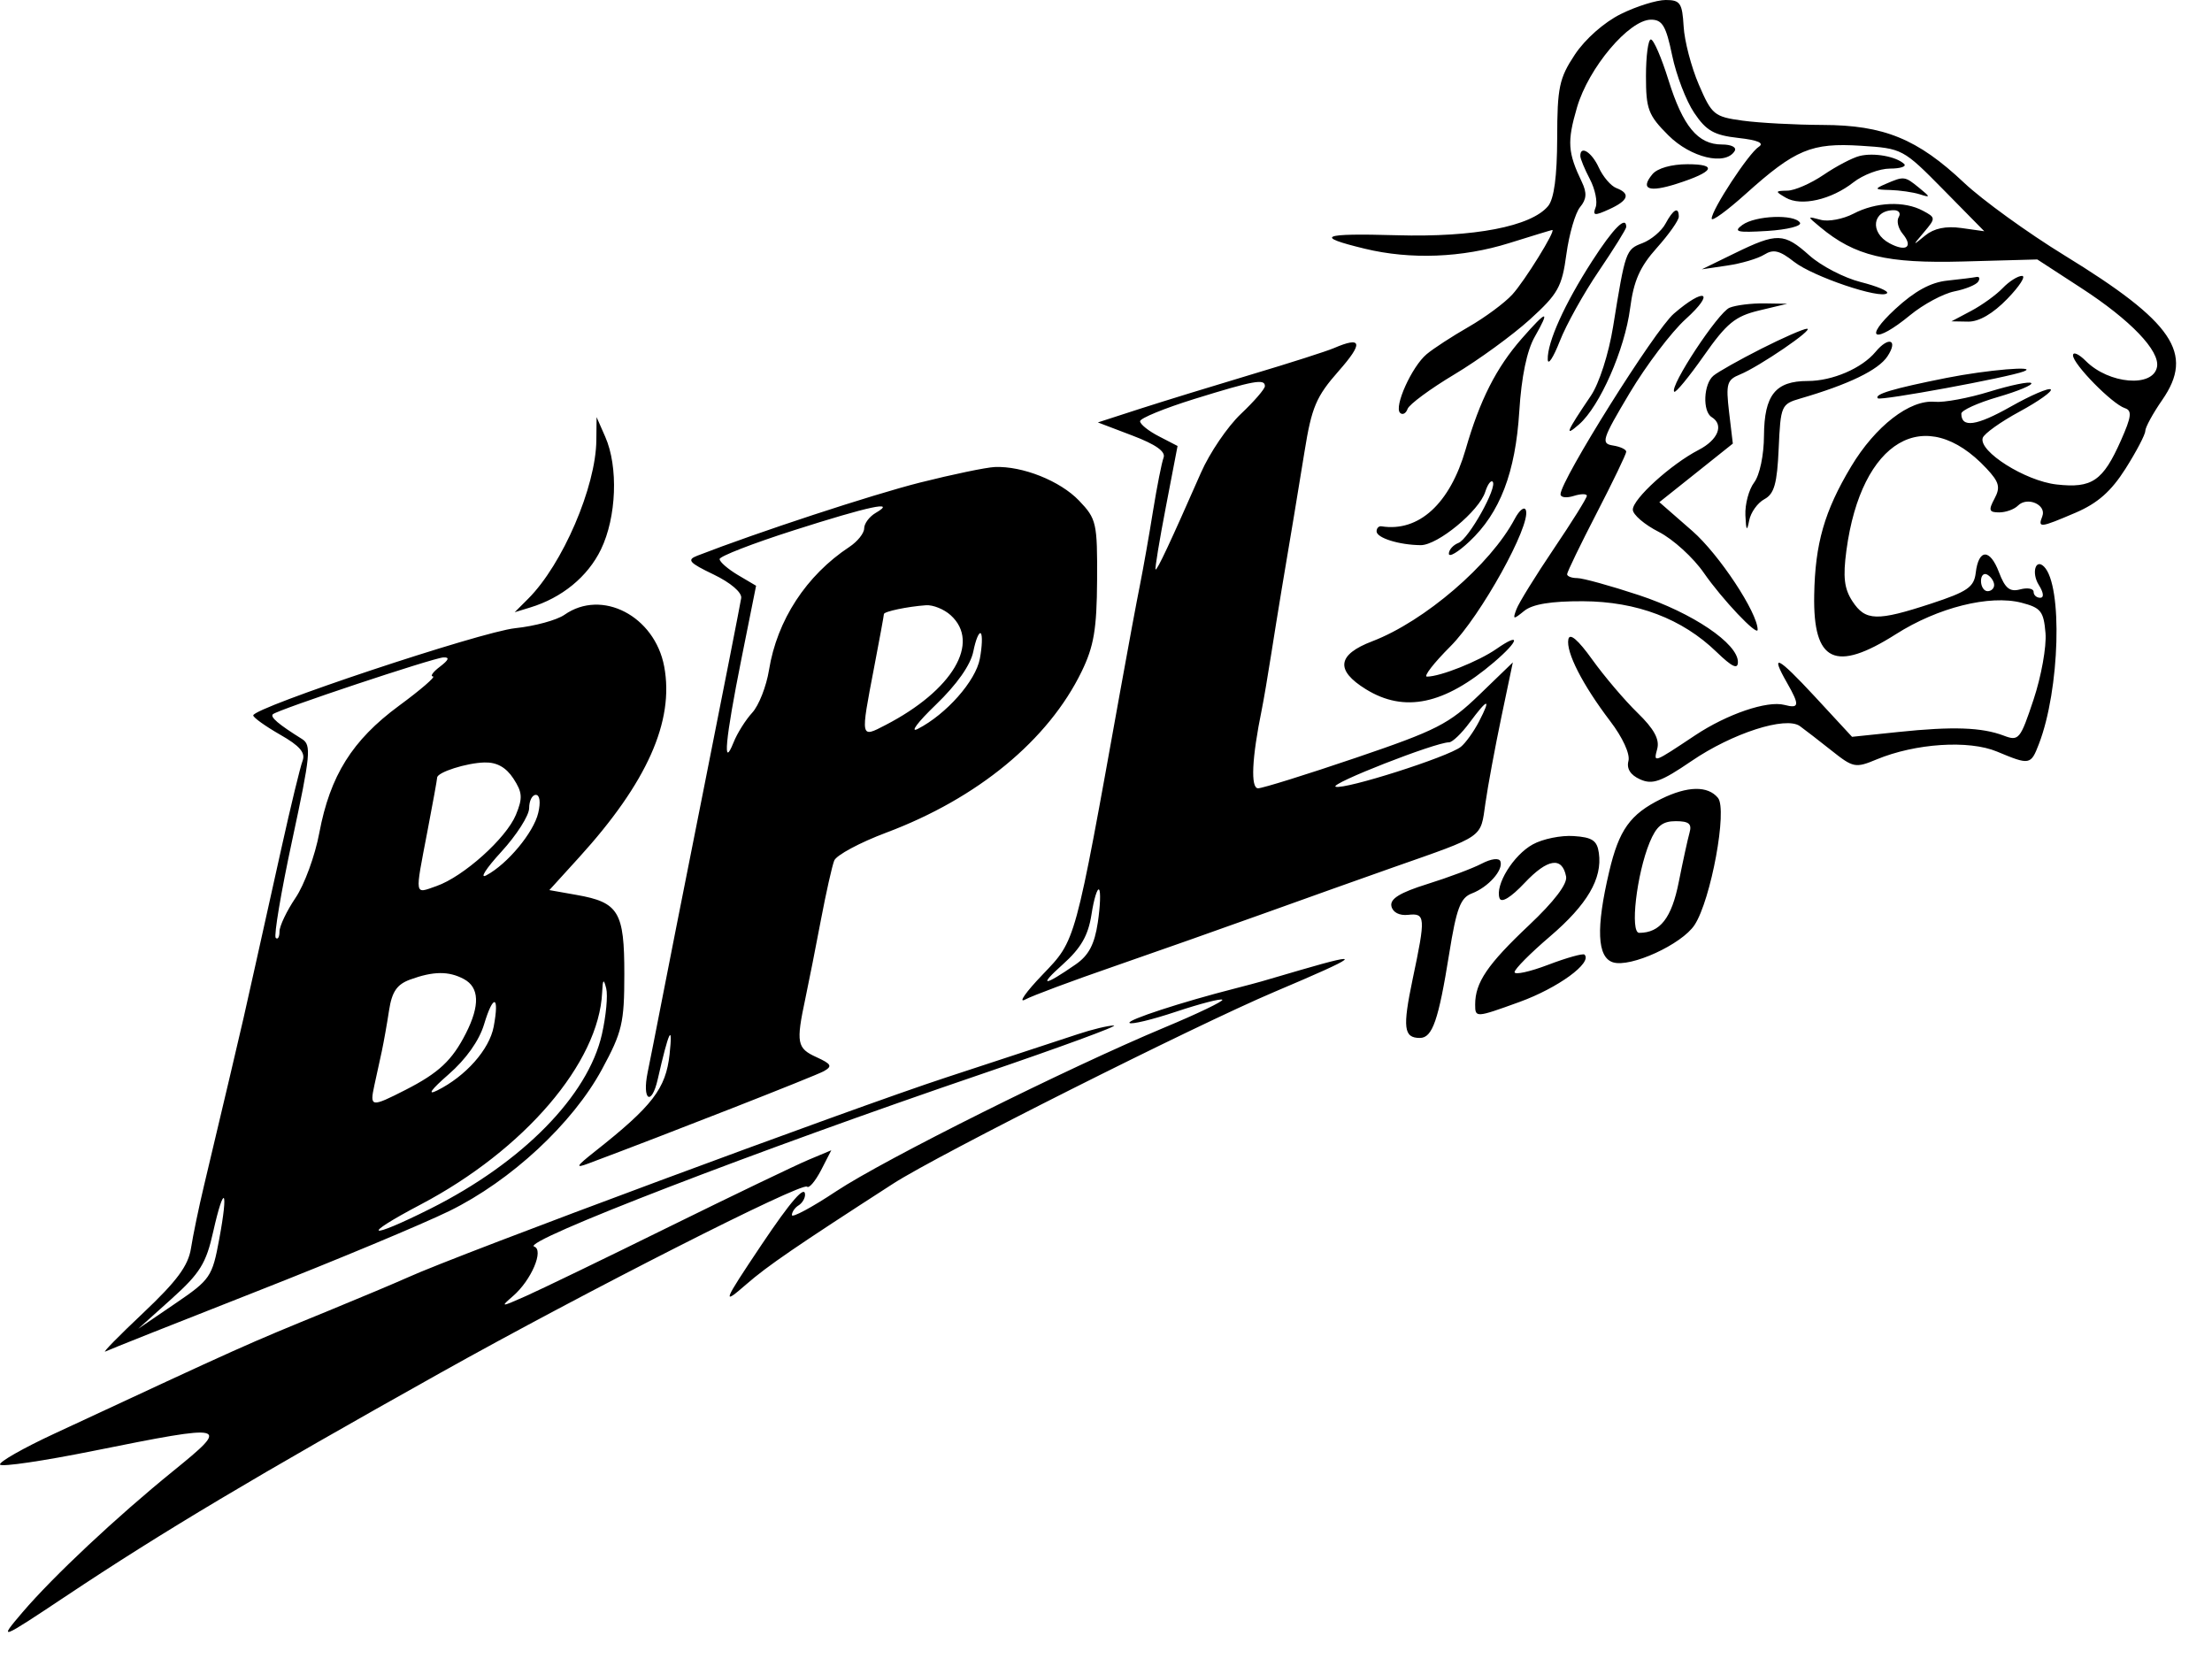 <svg width="37" height="28" viewBox="0 0 37 28" fill="none" xmlns="http://www.w3.org/2000/svg">
<path fill-rule="evenodd" clip-rule="evenodd" d="M27.111 0.235C26.832 0.373 26.513 0.655 26.342 0.914C26.081 1.308 26.048 1.463 26.047 2.312C26.045 2.954 25.995 3.326 25.895 3.447C25.612 3.788 24.658 3.972 23.364 3.935C22.099 3.899 21.971 3.953 22.828 4.16C23.594 4.346 24.459 4.312 25.242 4.067C25.625 3.947 25.95 3.848 25.964 3.847C26.034 3.843 25.502 4.703 25.296 4.927C25.166 5.069 24.837 5.312 24.565 5.468C24.293 5.624 23.977 5.829 23.863 5.925C23.616 6.131 23.311 6.807 23.42 6.907C23.462 6.946 23.518 6.915 23.545 6.839C23.573 6.764 23.924 6.504 24.327 6.263C24.73 6.022 25.298 5.608 25.589 5.345C26.062 4.915 26.127 4.8 26.201 4.252C26.247 3.915 26.35 3.561 26.43 3.464C26.539 3.333 26.547 3.227 26.46 3.045C26.223 2.55 26.211 2.371 26.378 1.798C26.571 1.134 27.25 0.329 27.617 0.329C27.806 0.329 27.868 0.434 27.97 0.927C28.038 1.255 28.204 1.688 28.339 1.888C28.54 2.187 28.671 2.262 29.074 2.307C29.406 2.344 29.517 2.393 29.417 2.457C29.248 2.567 28.631 3.508 28.631 3.657C28.631 3.712 28.887 3.525 29.201 3.243C30.029 2.499 30.3 2.386 31.125 2.438C31.821 2.483 31.832 2.488 32.509 3.175L33.191 3.868L32.807 3.814C32.548 3.778 32.35 3.819 32.202 3.94C31.986 4.117 31.986 4.117 32.184 3.882C32.38 3.65 32.38 3.64 32.164 3.525C31.853 3.358 31.379 3.378 31.004 3.574C30.829 3.665 30.582 3.712 30.455 3.677C30.225 3.615 30.225 3.615 30.444 3.797C31.027 4.283 31.554 4.409 32.841 4.374L34.078 4.34L34.819 4.822C35.639 5.355 36.132 5.87 36.08 6.139C36.013 6.486 35.277 6.425 34.892 6.041C34.773 5.921 34.675 5.878 34.675 5.944C34.675 6.091 35.329 6.757 35.542 6.827C35.666 6.868 35.654 6.968 35.477 7.367C35.176 8.046 34.993 8.171 34.4 8.104C33.877 8.045 33.093 7.55 33.165 7.325C33.188 7.254 33.465 7.056 33.783 6.884C34.1 6.712 34.334 6.545 34.303 6.514C34.271 6.482 33.969 6.612 33.631 6.803C33.059 7.126 32.807 7.161 32.807 6.919C32.807 6.864 33.082 6.739 33.419 6.641C33.756 6.543 34.007 6.438 33.977 6.408C33.947 6.377 33.634 6.442 33.282 6.55C32.93 6.659 32.516 6.736 32.362 6.721C31.945 6.682 31.369 7.128 30.963 7.805C30.517 8.55 30.361 9.092 30.346 9.955C30.326 11.076 30.697 11.253 31.713 10.608C32.414 10.162 33.281 9.945 33.813 10.082C34.138 10.166 34.184 10.225 34.215 10.589C34.234 10.815 34.144 11.316 34.015 11.703C33.793 12.37 33.768 12.401 33.516 12.305C33.149 12.166 32.664 12.149 31.756 12.244L30.979 12.325L30.355 11.65C29.729 10.975 29.6 10.913 29.895 11.428C30.105 11.797 30.098 11.857 29.847 11.791C29.559 11.716 28.89 11.944 28.356 12.299C27.646 12.771 27.657 12.767 27.721 12.524C27.762 12.366 27.665 12.19 27.391 11.924C27.177 11.716 26.837 11.316 26.635 11.035C26.395 10.7 26.256 10.582 26.234 10.693C26.191 10.908 26.471 11.454 26.933 12.062C27.142 12.335 27.269 12.613 27.239 12.728C27.205 12.858 27.272 12.964 27.435 13.037C27.641 13.129 27.784 13.078 28.294 12.73C28.977 12.264 29.871 11.976 30.107 12.146C30.188 12.204 30.426 12.389 30.636 12.555C30.998 12.843 31.036 12.851 31.39 12.703C32.039 12.434 32.933 12.375 33.404 12.572C33.952 12.801 33.969 12.798 34.105 12.444C34.455 11.537 34.505 9.792 34.19 9.478C34.048 9.336 33.977 9.584 34.103 9.785C34.184 9.914 34.193 9.999 34.126 9.999C34.065 9.999 34.016 9.955 34.016 9.9C34.016 9.845 33.915 9.826 33.791 9.859C33.617 9.905 33.539 9.842 33.437 9.573C33.286 9.173 33.096 9.178 33.048 9.582C33.02 9.821 32.909 9.897 32.304 10.096C31.393 10.395 31.203 10.389 30.985 10.057C30.848 9.847 30.825 9.654 30.885 9.206C31.133 7.361 32.201 6.736 33.228 7.836C33.441 8.064 33.464 8.15 33.362 8.341C33.258 8.535 33.27 8.571 33.44 8.571C33.551 8.571 33.693 8.52 33.755 8.457C33.911 8.301 34.235 8.443 34.162 8.635C34.084 8.836 34.12 8.832 34.721 8.575C35.088 8.417 35.313 8.219 35.554 7.839C35.735 7.553 35.884 7.269 35.884 7.209C35.884 7.149 36.012 6.914 36.169 6.688C36.707 5.91 36.355 5.39 34.531 4.271C33.915 3.893 33.161 3.347 32.855 3.059C32.074 2.322 31.513 2.093 30.487 2.09C30.027 2.088 29.424 2.056 29.148 2.018C28.673 1.953 28.634 1.921 28.416 1.415C28.29 1.122 28.175 0.683 28.162 0.441C28.139 0.051 28.105 0 27.862 3.42073e-07C27.711 -0 27.373 0.105 27.111 0.235ZM27.532 1.274C27.532 1.827 27.57 1.927 27.906 2.263C28.281 2.638 28.861 2.776 29.015 2.527C29.054 2.465 28.962 2.417 28.802 2.417C28.401 2.417 28.15 2.114 27.908 1.338C27.792 0.965 27.66 0.66 27.614 0.66C27.569 0.659 27.532 0.936 27.532 1.274ZM26.434 2.609C26.434 2.655 26.506 2.829 26.594 2.997C26.682 3.165 26.725 3.377 26.69 3.468C26.636 3.608 26.67 3.613 26.914 3.502C27.24 3.354 27.279 3.239 27.037 3.146C26.945 3.111 26.814 2.957 26.744 2.805C26.626 2.545 26.432 2.423 26.434 2.609ZM31.106 2.609C30.987 2.638 30.716 2.78 30.504 2.924C30.292 3.068 30.019 3.188 29.897 3.189C29.69 3.193 29.689 3.201 29.871 3.307C30.127 3.456 30.632 3.341 31.002 3.05C31.163 2.924 31.439 2.82 31.615 2.82C31.791 2.82 31.896 2.784 31.849 2.741C31.713 2.616 31.343 2.55 31.106 2.609ZM27.64 2.914C27.431 3.166 27.578 3.224 28.047 3.074C28.67 2.875 28.741 2.747 28.227 2.747C27.959 2.747 27.723 2.814 27.64 2.914ZM31.543 3.076C31.346 3.161 31.354 3.172 31.616 3.178C31.778 3.183 32 3.215 32.111 3.25C32.295 3.309 32.294 3.299 32.099 3.14C31.86 2.946 31.85 2.944 31.543 3.076ZM27.859 3.741C27.793 3.865 27.619 4.011 27.473 4.067C27.195 4.172 27.187 4.196 26.982 5.465C26.908 5.921 26.749 6.415 26.611 6.619C26.197 7.231 26.16 7.32 26.414 7.098C26.762 6.793 27.177 5.846 27.267 5.157C27.326 4.699 27.429 4.464 27.713 4.147C27.915 3.921 28.081 3.686 28.081 3.625C28.081 3.45 27.989 3.498 27.859 3.741ZM31.76 3.631C31.721 3.694 31.75 3.818 31.824 3.908C32.008 4.13 31.887 4.22 31.607 4.07C31.27 3.89 31.317 3.516 31.678 3.516C31.762 3.516 31.799 3.567 31.76 3.631ZM29.144 3.763C28.987 3.878 29.056 3.894 29.563 3.863C29.897 3.842 30.142 3.78 30.108 3.725C30.017 3.579 29.362 3.604 29.144 3.763ZM26.631 4.368C26.17 5.084 25.881 5.724 25.889 6.012C25.892 6.12 25.982 5.983 26.09 5.708C26.197 5.433 26.492 4.904 26.744 4.533C26.996 4.161 27.202 3.83 27.202 3.797C27.202 3.6 26.987 3.815 26.631 4.368ZM29.015 4.237L28.466 4.505L28.892 4.442C29.126 4.408 29.404 4.326 29.511 4.259C29.663 4.164 29.768 4.189 30.009 4.379C30.325 4.627 31.459 5.01 31.564 4.905C31.598 4.871 31.399 4.788 31.124 4.718C30.849 4.649 30.463 4.449 30.267 4.274C29.84 3.893 29.728 3.889 29.015 4.237ZM32.571 4.694C32.294 4.723 32.026 4.87 31.701 5.17C31.154 5.676 31.358 5.76 31.949 5.273C32.17 5.091 32.504 4.912 32.691 4.874C32.878 4.837 33.058 4.763 33.09 4.71C33.123 4.658 33.109 4.623 33.06 4.633C33.012 4.643 32.791 4.671 32.571 4.694ZM33.498 4.82C33.39 4.933 33.153 5.104 32.972 5.2L32.642 5.375L32.923 5.38C33.103 5.382 33.337 5.246 33.576 4.999C33.781 4.788 33.892 4.615 33.822 4.615C33.752 4.615 33.606 4.707 33.498 4.82ZM27.998 5.247C27.68 5.521 26.103 8.035 26.103 8.268C26.103 8.322 26.202 8.334 26.323 8.296C26.444 8.258 26.543 8.257 26.543 8.294C26.543 8.331 26.294 8.73 25.99 9.18C25.686 9.631 25.404 10.086 25.365 10.192C25.3 10.366 25.312 10.368 25.495 10.219C25.634 10.106 25.944 10.055 26.477 10.057C27.379 10.061 28.138 10.349 28.713 10.906C28.974 11.158 29.07 11.203 29.07 11.073C29.07 10.764 28.31 10.251 27.414 9.955C26.939 9.798 26.475 9.67 26.382 9.67C26.289 9.67 26.213 9.64 26.213 9.605C26.213 9.569 26.436 9.109 26.708 8.582C26.98 8.056 27.202 7.594 27.202 7.556C27.202 7.518 27.102 7.471 26.98 7.452C26.774 7.42 26.797 7.35 27.26 6.573C27.537 6.109 27.959 5.552 28.197 5.337C28.702 4.88 28.518 4.797 27.998 5.247ZM28.931 5.147C28.741 5.222 27.92 6.468 28.005 6.553C28.028 6.576 28.251 6.306 28.5 5.951C28.882 5.406 29.024 5.29 29.423 5.194L29.895 5.081L29.51 5.075C29.299 5.072 29.038 5.104 28.931 5.147ZM25.456 5.662C25.028 6.15 24.754 6.69 24.516 7.516C24.254 8.425 23.733 8.902 23.109 8.804C23.064 8.796 23.026 8.834 23.026 8.888C23.026 8.998 23.404 9.116 23.764 9.119C24.049 9.12 24.743 8.547 24.844 8.226C24.883 8.104 24.938 8.028 24.967 8.057C25.054 8.144 24.567 9.016 24.395 9.082C24.307 9.116 24.235 9.197 24.235 9.262C24.235 9.328 24.39 9.236 24.579 9.058C25.091 8.578 25.349 7.905 25.413 6.881C25.449 6.301 25.54 5.863 25.673 5.631C25.934 5.172 25.879 5.18 25.456 5.662ZM29.458 5.835C29.097 6.018 28.738 6.22 28.661 6.284C28.495 6.422 28.475 6.881 28.631 6.977C28.84 7.106 28.74 7.357 28.413 7.526C27.951 7.765 27.312 8.345 27.312 8.525C27.312 8.608 27.507 8.776 27.746 8.897C27.985 9.019 28.326 9.329 28.503 9.587C28.808 10.026 29.4 10.652 29.4 10.534C29.4 10.249 28.755 9.274 28.31 8.884L27.756 8.4L28.371 7.91L28.985 7.42L28.922 6.892C28.867 6.42 28.886 6.353 29.103 6.265C29.427 6.133 30.363 5.494 30.224 5.499C30.164 5.501 29.819 5.652 29.458 5.835ZM22.312 5.823C22.191 5.875 21.573 6.073 20.939 6.262C20.304 6.452 19.465 6.71 19.074 6.836L18.364 7.066L18.942 7.286C19.332 7.434 19.502 7.554 19.463 7.655C19.432 7.737 19.353 8.137 19.287 8.544C19.222 8.952 19.123 9.508 19.069 9.78C19.014 10.052 18.867 10.843 18.742 11.538C17.973 15.814 18 15.716 17.439 16.303C17.157 16.597 17.026 16.785 17.147 16.72C17.268 16.655 17.936 16.406 18.631 16.166C19.326 15.925 20.463 15.524 21.158 15.274C21.853 15.024 22.818 14.68 23.301 14.51C24.845 13.968 24.761 14.026 24.846 13.439C24.887 13.149 25.008 12.499 25.113 11.996L25.305 11.08L24.743 11.623C24.236 12.112 24.032 12.216 22.679 12.676C21.853 12.957 21.117 13.186 21.044 13.186C20.916 13.186 20.939 12.683 21.106 11.867C21.137 11.716 21.208 11.296 21.265 10.933C21.354 10.363 21.52 9.358 21.645 8.626C21.666 8.505 21.745 8.022 21.821 7.552C21.94 6.811 22.015 6.634 22.392 6.206C22.808 5.734 22.784 5.62 22.312 5.823ZM31.372 5.886C31.143 6.161 30.651 6.373 30.238 6.373C29.698 6.373 29.511 6.607 29.506 7.287C29.505 7.613 29.434 7.948 29.342 8.07C29.253 8.187 29.187 8.434 29.195 8.619C29.207 8.879 29.221 8.899 29.258 8.708C29.284 8.572 29.399 8.411 29.513 8.35C29.678 8.261 29.726 8.09 29.752 7.5C29.784 6.785 29.795 6.759 30.114 6.666C30.922 6.431 31.42 6.19 31.571 5.961C31.756 5.682 31.592 5.62 31.372 5.886ZM32.556 6.322C31.668 6.499 31.344 6.595 31.411 6.663C31.456 6.707 33.586 6.315 33.851 6.213C34.111 6.113 33.239 6.186 32.556 6.322ZM21.158 6.459C21.158 6.506 20.977 6.715 20.756 6.924C20.535 7.133 20.233 7.576 20.087 7.91C19.573 9.079 19.353 9.549 19.329 9.525C19.316 9.512 19.393 9.042 19.501 8.481L19.697 7.46L19.384 7.298C19.211 7.209 19.07 7.096 19.07 7.046C19.07 6.996 19.479 6.829 19.977 6.674C20.975 6.365 21.158 6.331 21.158 6.459ZM9.975 7.363C9.968 8.142 9.41 9.44 8.836 10.014L8.609 10.241L8.867 10.162C9.399 10.001 9.831 9.647 10.052 9.191C10.313 8.652 10.345 7.809 10.124 7.307L9.979 6.977L9.975 7.363ZM15.389 8.072C14.582 8.276 12.676 8.902 11.662 9.296C11.484 9.365 11.526 9.413 11.937 9.61C12.22 9.746 12.412 9.91 12.398 10.004C12.385 10.092 12.104 11.524 11.773 13.186C11.442 14.848 11.114 16.505 11.045 16.867C10.975 17.23 10.879 17.712 10.833 17.939C10.737 18.408 10.898 18.512 11.003 18.049C11.185 17.246 11.259 17.09 11.2 17.637C11.137 18.21 10.915 18.5 9.95 19.262C9.636 19.51 9.616 19.547 9.84 19.463C11.162 18.969 13.637 17.998 13.779 17.919C13.928 17.835 13.909 17.799 13.656 17.683C13.33 17.535 13.313 17.445 13.471 16.703C13.529 16.431 13.646 15.837 13.732 15.384C13.818 14.931 13.918 14.486 13.954 14.395C13.991 14.304 14.382 14.094 14.824 13.928C16.354 13.354 17.535 12.38 18.093 11.232C18.297 10.811 18.346 10.525 18.351 9.705C18.356 8.745 18.341 8.679 18.049 8.374C17.733 8.044 17.104 7.793 16.64 7.812C16.496 7.818 15.933 7.935 15.389 8.072ZM14.647 8.58C14.542 8.641 14.455 8.758 14.455 8.838C14.455 8.919 14.344 9.058 14.208 9.148C13.486 9.625 12.998 10.373 12.863 11.208C12.819 11.48 12.693 11.802 12.582 11.922C12.471 12.043 12.331 12.266 12.271 12.417C12.083 12.887 12.132 12.371 12.401 11.025L12.647 9.798L12.342 9.618C12.175 9.518 12.037 9.399 12.037 9.352C12.037 9.305 12.594 9.089 13.274 8.872C14.541 8.467 15.013 8.366 14.647 8.58ZM25.336 8.681C24.932 9.444 23.828 10.392 22.956 10.726C22.367 10.95 22.332 11.211 22.847 11.529C23.491 11.927 24.16 11.786 24.989 11.078C25.415 10.714 25.443 10.568 25.032 10.854C24.734 11.062 24.091 11.318 23.869 11.318C23.806 11.318 23.983 11.09 24.262 10.811C24.766 10.307 25.608 8.789 25.524 8.536C25.5 8.465 25.416 8.53 25.336 8.681ZM33.356 9.786C33.356 9.843 33.307 9.889 33.246 9.889C33.186 9.889 33.136 9.812 33.136 9.718C33.136 9.624 33.186 9.577 33.246 9.615C33.307 9.652 33.356 9.729 33.356 9.786ZM9.443 10.283C9.315 10.373 8.944 10.474 8.618 10.508C8.041 10.569 4.234 11.836 4.236 11.967C4.237 12.003 4.438 12.147 4.684 12.288C5.015 12.476 5.113 12.591 5.061 12.727C5.022 12.829 4.864 13.48 4.71 14.175C4.556 14.87 4.358 15.76 4.27 16.153C4.182 16.546 4.093 16.942 4.073 17.032C4.037 17.198 3.705 18.602 3.412 19.834C3.325 20.197 3.228 20.667 3.195 20.878C3.149 21.173 2.961 21.427 2.394 21.963C1.986 22.348 1.702 22.638 1.763 22.607C1.823 22.577 2.961 22.125 4.29 21.603C5.62 21.081 7.071 20.475 7.516 20.257C8.548 19.751 9.578 18.794 10.069 17.887C10.407 17.263 10.443 17.111 10.443 16.295C10.444 15.252 10.349 15.094 9.646 14.97L9.189 14.889L9.688 14.34C10.823 13.091 11.281 12.063 11.11 11.149C10.951 10.304 10.068 9.845 9.443 10.283ZM15.902 10.291C16.408 10.749 15.934 11.548 14.812 12.128C14.39 12.347 14.392 12.36 14.62 11.171C14.711 10.697 14.785 10.293 14.785 10.272C14.785 10.229 15.179 10.146 15.49 10.124C15.607 10.116 15.792 10.191 15.902 10.291ZM16.39 11.018C16.32 11.392 15.829 11.947 15.353 12.192C15.213 12.264 15.348 12.082 15.654 11.788C16.008 11.447 16.236 11.122 16.281 10.896C16.32 10.701 16.376 10.565 16.406 10.595C16.435 10.624 16.428 10.815 16.39 11.018ZM7.361 11.15C7.243 11.239 7.19 11.313 7.242 11.315C7.294 11.316 7.038 11.538 6.673 11.806C5.892 12.382 5.522 12.972 5.341 13.932C5.27 14.313 5.091 14.802 4.943 15.019C4.796 15.237 4.675 15.49 4.675 15.582C4.675 15.675 4.647 15.722 4.612 15.688C4.578 15.653 4.702 14.915 4.889 14.048C5.195 12.624 5.211 12.461 5.052 12.362C4.658 12.116 4.513 11.993 4.565 11.947C4.652 11.869 7.24 11.007 7.416 10.997C7.525 10.991 7.508 11.038 7.361 11.15ZM24.74 12.068C24.652 12.238 24.514 12.43 24.435 12.493C24.221 12.663 22.498 13.211 22.342 13.16C22.219 13.118 24.009 12.417 24.238 12.417C24.293 12.417 24.448 12.269 24.582 12.087C24.888 11.674 24.948 11.666 24.74 12.068ZM8.587 13.022C8.739 13.255 8.746 13.348 8.629 13.631C8.466 14.024 7.751 14.665 7.3 14.822C6.928 14.952 6.938 15.011 7.147 13.918C7.238 13.444 7.312 13.035 7.312 13.008C7.312 12.918 7.804 12.761 8.106 12.754C8.31 12.749 8.464 12.835 8.587 13.022ZM27.788 13.363C27.267 13.62 27.081 13.88 26.916 14.583C26.694 15.525 26.715 16.013 26.98 16.097C27.273 16.19 28.132 15.797 28.345 15.472C28.619 15.053 28.898 13.54 28.736 13.346C28.566 13.14 28.227 13.147 27.788 13.363ZM9.003 13.598C8.926 13.926 8.488 14.453 8.136 14.641C8.016 14.706 8.127 14.53 8.384 14.25C8.641 13.97 8.851 13.641 8.851 13.518C8.851 13.396 8.901 13.296 8.963 13.296C9.029 13.296 9.046 13.42 9.003 13.598ZM28.261 13.928C28.231 14.034 28.15 14.405 28.081 14.752C27.962 15.356 27.769 15.604 27.419 15.604C27.262 15.604 27.375 14.624 27.593 14.093C27.707 13.818 27.807 13.736 28.028 13.736C28.25 13.736 28.303 13.78 28.261 13.928ZM25.638 14.125C25.313 14.304 25.005 14.805 25.083 15.025C25.113 15.11 25.273 15.012 25.503 14.768C25.887 14.361 26.131 14.324 26.196 14.662C26.22 14.786 25.995 15.081 25.575 15.477C24.88 16.133 24.675 16.435 24.675 16.803C24.675 17.026 24.683 17.026 25.417 16.76C26.06 16.527 26.64 16.104 26.504 15.968C26.48 15.944 26.207 16.02 25.897 16.138C25.588 16.256 25.334 16.311 25.334 16.261C25.334 16.211 25.601 15.942 25.927 15.664C26.55 15.131 26.805 14.696 26.744 14.268C26.715 14.06 26.634 14.005 26.323 13.985C26.112 13.97 25.803 14.033 25.638 14.125ZM24.785 14.446C24.634 14.525 24.224 14.679 23.874 14.788C23.416 14.931 23.248 15.035 23.274 15.158C23.296 15.261 23.407 15.319 23.553 15.303C23.844 15.271 23.849 15.339 23.63 16.375C23.459 17.193 23.479 17.362 23.75 17.362C23.96 17.362 24.062 17.067 24.241 15.95C24.362 15.195 24.429 15.017 24.619 14.945C24.894 14.84 25.15 14.553 25.097 14.408C25.075 14.347 24.944 14.363 24.785 14.446ZM18.363 15.431C18.308 15.797 18.211 15.981 17.993 16.132C17.456 16.504 17.361 16.504 17.775 16.134C18.081 15.86 18.202 15.65 18.257 15.298C18.297 15.039 18.355 14.851 18.384 14.881C18.413 14.91 18.404 15.158 18.363 15.431ZM21.763 16.223C21.461 16.311 21.164 16.398 21.103 16.416C21.043 16.434 20.845 16.486 20.664 16.533C19.769 16.761 18.845 17.063 18.893 17.111C18.922 17.141 19.274 17.056 19.675 16.922C20.075 16.789 20.422 16.699 20.446 16.723C20.469 16.746 20.034 16.956 19.477 17.188C17.854 17.866 14.793 19.393 13.988 19.926C13.58 20.197 13.246 20.376 13.246 20.325C13.246 20.274 13.296 20.201 13.356 20.164C13.417 20.127 13.466 20.046 13.466 19.985C13.466 19.817 13.228 20.091 12.737 20.823C12.087 21.794 12.068 21.845 12.487 21.48C12.833 21.178 13.322 20.843 14.942 19.798C15.691 19.315 19.987 17.155 21.323 16.589C22.75 15.985 22.842 15.909 21.763 16.223ZM7.759 16.377C8.019 16.516 8.03 16.819 7.793 17.285C7.563 17.738 7.339 17.947 6.783 18.231C6.207 18.525 6.183 18.521 6.261 18.159C6.297 17.992 6.354 17.733 6.387 17.582C6.419 17.431 6.474 17.124 6.508 16.899C6.556 16.589 6.639 16.467 6.859 16.386C7.248 16.244 7.505 16.241 7.759 16.377ZM10.068 17.302C9.834 18.332 8.739 19.445 7.202 20.217C6.145 20.747 6.008 20.69 7.037 20.148C8.771 19.235 10.019 17.776 10.072 16.601C10.082 16.378 10.097 16.363 10.14 16.533C10.17 16.651 10.137 16.997 10.068 17.302ZM8.258 17.173C8.186 17.556 7.79 18.003 7.312 18.241C7.139 18.327 7.21 18.228 7.502 17.973C7.794 17.719 8.015 17.408 8.097 17.135C8.251 16.621 8.357 16.645 8.258 17.173ZM18.026 17.3C17.785 17.38 16.796 17.705 15.829 18.022C14.246 18.54 7.635 20.995 6.818 21.369C6.636 21.451 6.043 21.701 5.499 21.924C4.073 22.508 4.145 22.476 0.914 23.979C0.386 24.224 -0.024 24.458 0.001 24.499C0.027 24.541 0.73 24.437 1.564 24.269C3.83 23.813 3.864 23.821 2.896 24.607C1.948 25.376 0.892 26.366 0.375 26.971C-0.033 27.449 -0.008 27.439 1.103 26.699C2.721 25.621 4.269 24.698 7.367 22.964C9.798 21.604 13.416 19.767 13.5 19.85C13.533 19.883 13.637 19.759 13.733 19.576L13.905 19.241L13.523 19.401C13.313 19.489 12.262 19.994 11.188 20.523C10.114 21.053 9.037 21.573 8.796 21.68C8.374 21.867 8.365 21.867 8.582 21.679C8.887 21.415 9.103 20.908 8.935 20.852C8.699 20.773 12.682 19.238 16.433 17.961C17.733 17.518 18.722 17.155 18.631 17.154C18.54 17.154 18.268 17.219 18.026 17.3ZM3.667 20.727C3.55 21.36 3.519 21.405 2.928 21.807L2.312 22.227L2.87 21.726C3.345 21.299 3.448 21.133 3.566 20.604C3.749 19.788 3.825 19.881 3.667 20.727Z" fill="black"/>
</svg>
